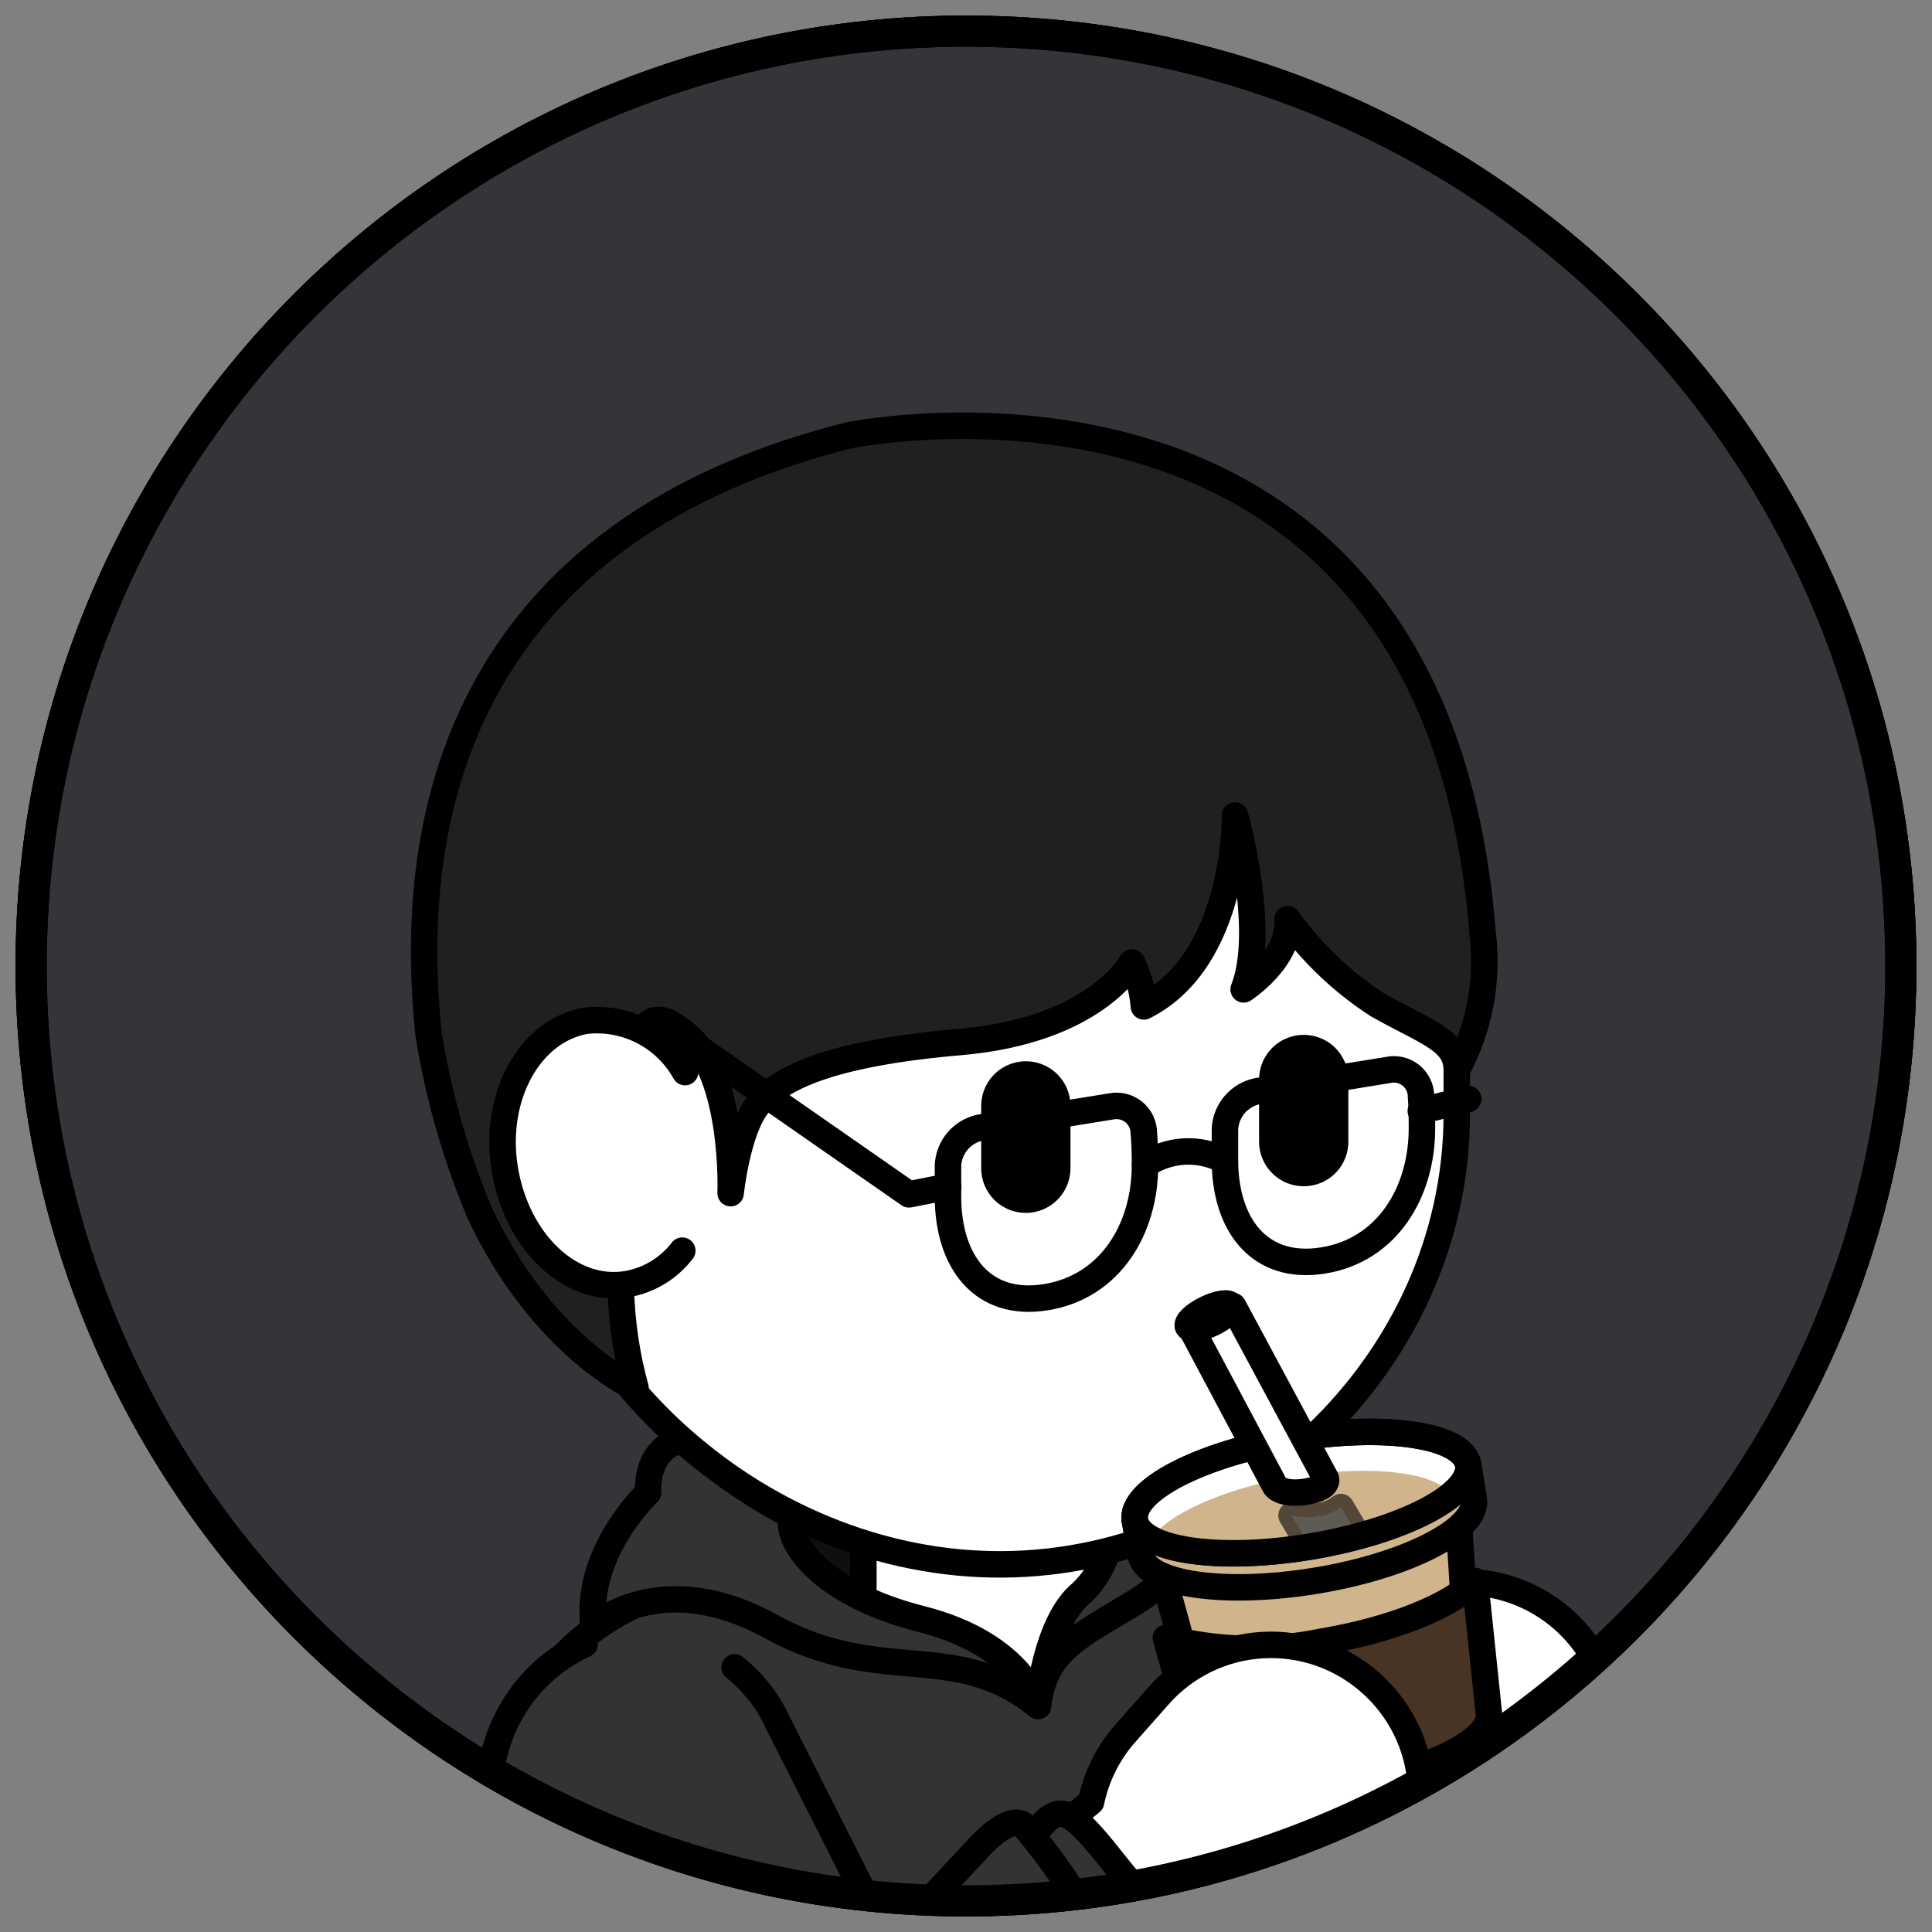 <svg width="62" height="62" viewBox="0 0 62 62" fill="none" xmlns="http://www.w3.org/2000/svg">
<rect x="0" y="0" width="62" height="62" fill="#808080" stroke="none"/>
<path d="M31 61C47.569 61 61 47.569 61 31C61 14.431 47.569 1 31 1C14.431 1 1 14.431 1 31C1 47.569 14.431 61 31 61Z" fill="#363438" stroke="black" stroke-miterlimit="10"/>
<path d="M31 61C47.569 61 61 47.569 61 31C61 14.431 47.569 1 31 1C14.431 1 1 14.431 1 31C1 47.569 14.431 61 31 61Z" fill="#363438" stroke="black" stroke-miterlimit="10"/>
<path d="M42.212 50.553C40.417 49.389 38.268 48.897 36.145 49.165L22.705 50.83C21.089 51.033 19.576 51.737 18.382 52.845C17.187 53.952 16.37 55.406 16.045 57.003C20.592 59.626 25.75 61.005 31 61C35.853 61.005 40.633 59.826 44.927 57.565V55.555C44.929 54.561 44.681 53.582 44.207 52.708C43.733 51.834 43.047 51.093 42.212 50.553Z" fill="#333333" stroke="black" stroke-width="0.85" stroke-linecap="round" stroke-linejoin="round"/>
<path d="M24.377 47.62C24.377 47.62 22.127 50.545 25.877 51.655C29.627 52.765 32.545 51.752 31.472 49.637C30.4 47.522 24.377 47.62 24.377 47.62Z" fill="#0F0F0F" stroke="black" stroke-width="0.85" stroke-linecap="round" stroke-linejoin="round"/>
<path d="M35.613 48.625C35.613 48.625 36.888 50.163 35.515 51.392C34.143 52.623 33.468 53.215 33.333 54.505C32.381 53.481 31.075 52.859 29.68 52.765C27.085 52.435 27.707 51.73 27.707 51.73V46.968L35.613 48.625Z" fill="white" stroke="black" stroke-width="0.85" stroke-linecap="round" stroke-linejoin="round"/>
<path d="M33.31 54.745C33.31 54.745 33.535 52.06 34.712 51.115C35.064 50.782 35.329 50.368 35.486 49.909C35.643 49.451 35.686 48.961 35.612 48.483C35.768 48.321 35.961 48.2 36.173 48.13C36.386 48.059 36.612 48.041 36.834 48.078C37.055 48.114 37.264 48.203 37.443 48.337C37.622 48.472 37.766 48.648 37.862 48.85C37.862 48.85 38.358 50.237 36.468 51.392C34.578 52.547 33.527 52.953 33.31 54.745Z" fill="#333333" stroke="black" stroke-width="0.85" stroke-linecap="round" stroke-linejoin="round"/>
<path d="M31.825 50.2C39.655 50.35 46.75 43.84 46.75 35.748V30.348C46.75 22.233 40.337 15.482 32.5 15.348L30.918 16.99C23.087 16.848 16.668 21.677 16.668 29.74V35.133C16.69 43.307 23.98 50.057 31.825 50.2Z" fill="white" stroke="black" stroke-width="0.85" stroke-linecap="round" stroke-linejoin="round"/>
<path d="M47.59 30.078C46.09 10.082 27.258 13.967 27.258 13.967C16.375 16.69 12.805 24.295 13.758 33.22C14.074 35.178 14.623 37.092 15.392 38.92C17.395 43.203 20.395 44.545 20.395 44.545C19.814 42.435 19.765 40.214 20.252 38.08C20.252 38.08 19.562 31.203 21.812 33.04C23.612 34.195 23.447 38.29 23.447 38.29C23.447 38.29 23.657 36.288 24.31 35.47C24.962 34.653 26.477 33.812 30.82 33.438C35.163 33.062 36.325 30.887 36.325 30.887C36.541 31.329 36.671 31.807 36.707 32.297C39.707 30.797 39.633 26.17 39.633 26.17C39.633 26.17 40.667 29.823 39.91 31.75C39.91 31.75 41.41 30.782 41.32 29.5C42.105 30.59 43.087 31.524 44.215 32.252C45.797 33.145 46.75 33.377 46.75 34.345C47.462 33.026 47.755 31.522 47.59 30.032V30.078Z" fill="#212020" stroke="black" stroke-width="0.85" stroke-linecap="round" stroke-linejoin="round"/>
<path d="M21.985 34.405C21.676 33.849 21.211 33.396 20.647 33.103C20.083 32.809 19.445 32.688 18.812 32.755C17.005 33.055 15.812 35.193 16.202 37.532C16.592 39.873 18.325 41.515 20.132 41.207C20.833 41.083 21.462 40.7 21.895 40.135" fill="white"/>
<path d="M21.985 34.405C21.676 33.849 21.211 33.396 20.647 33.103C20.083 32.809 19.445 32.688 18.812 32.755C17.005 33.055 15.812 35.193 16.202 37.532C16.592 39.873 18.325 41.515 20.132 41.207C20.833 41.083 21.462 40.7 21.895 40.135" stroke="black" stroke-width="0.85" stroke-linecap="round" stroke-linejoin="round"/>
<path d="M42.01 38.057C42.357 38.017 42.678 37.85 42.91 37.589C43.142 37.327 43.27 36.99 43.27 36.64V34.645C43.27 34.442 43.228 34.241 43.145 34.056C43.062 33.871 42.94 33.706 42.789 33.571C42.637 33.436 42.458 33.335 42.264 33.275C42.071 33.214 41.867 33.196 41.665 33.22C41.317 33.262 40.997 33.431 40.764 33.693C40.532 33.956 40.404 34.294 40.405 34.645V36.64C40.406 36.842 40.449 37.042 40.533 37.226C40.616 37.411 40.738 37.575 40.889 37.709C41.041 37.843 41.219 37.943 41.412 38.003C41.605 38.063 41.809 38.082 42.01 38.057Z" fill="black"/>
<path d="M33.093 38.913C33.441 38.87 33.761 38.702 33.993 38.439C34.225 38.177 34.353 37.838 34.353 37.487V35.492C34.353 35.289 34.31 35.089 34.227 34.904C34.144 34.718 34.023 34.553 33.871 34.418C33.719 34.284 33.541 34.183 33.347 34.122C33.153 34.062 32.949 34.043 32.748 34.068C32.4 34.11 32.079 34.278 31.847 34.541C31.615 34.803 31.487 35.142 31.488 35.492V37.487C31.487 37.69 31.53 37.891 31.613 38.076C31.696 38.261 31.817 38.427 31.969 38.562C32.121 38.696 32.299 38.797 32.493 38.858C32.687 38.918 32.891 38.937 33.093 38.913Z" fill="black"/>
<path d="M46.383 50.807C45.121 50.968 43.974 51.623 43.195 52.629C42.416 53.635 42.068 54.908 42.227 56.17L42.438 57.82C42.477 58.116 42.545 58.407 42.64 58.69C45.775 57.366 48.661 55.517 51.175 53.222C50.708 52.388 50.002 51.713 49.148 51.283C48.294 50.852 47.331 50.687 46.383 50.807Z" fill="white" stroke="black" stroke-width="0.85" stroke-linecap="round" stroke-linejoin="round"/>
<path d="M46.773 48.137L37.105 49.75L39.64 58.975C39.64 59.208 39.925 59.388 40.307 59.515C42.763 58.711 45.105 57.595 47.275 56.193L46.773 48.137Z" fill="#D0B48C" stroke="black" stroke-width="0.85" stroke-linecap="round" stroke-linejoin="round"/>
<path d="M42.377 52.69C44.688 52.307 46.6 51.52 47.335 50.733L47.778 54.978C47.913 55.803 45.955 56.815 43.398 57.228C40.84 57.64 38.657 57.333 38.523 56.478L37.413 52.562C39.036 52.981 40.734 53.025 42.377 52.69Z" fill="#473424" stroke="black" stroke-width="0.85" stroke-linecap="round" stroke-linejoin="round"/>
<path d="M47.297 48.108C47.455 49.06 45.19 50.237 42.235 50.725C39.28 51.212 36.76 50.845 36.602 49.892L36.415 48.79L47.117 47.005L47.297 48.108Z" fill="#D0B48C" stroke="black" stroke-width="0.85" stroke-linecap="round" stroke-linejoin="round"/>
<path d="M42.056 49.63C45.01 49.137 47.275 47.963 47.116 47.007C46.956 46.051 44.433 45.675 41.479 46.168C38.525 46.661 36.259 47.835 36.419 48.791C36.578 49.747 39.102 50.123 42.056 49.63Z" fill="white" stroke="black" stroke-width="0.85" stroke-linecap="round" stroke-linejoin="round"/>
<path d="M46.555 47.972C45.202 48.862 43.662 49.427 42.055 49.623C39.85 49.99 37.885 49.877 36.962 49.397C37.36 48.647 39.212 47.777 41.462 47.395C43.99 46.982 46.127 47.245 46.555 47.972Z" fill="#D0B48C"/>
<path opacity="0.6" d="M42.28 48.655C42.554 48.638 42.817 48.536 43.03 48.362L43.502 49.157C43.502 49.157 43.502 49.263 42.752 49.383C42.16 49.472 41.95 49.495 41.89 49.383L41.447 48.633C41.72 48.699 42.004 48.707 42.28 48.655Z" fill="white" stroke="black" stroke-width="0.85" stroke-linecap="round" stroke-linejoin="round"/>
<path d="M42.056 49.63C45.01 49.137 47.275 47.963 47.116 47.007C46.956 46.051 44.433 45.675 41.479 46.168C38.525 46.661 36.259 47.835 36.419 48.791C36.578 49.747 39.102 50.123 42.056 49.63Z" stroke="black" stroke-width="0.85" stroke-linecap="round" stroke-linejoin="round"/>
<path d="M42.55 47.455C42.55 47.455 42.677 47.755 41.875 47.875C41.282 47.965 40.967 47.792 40.907 47.665L38.2 42.58L39.572 41.913L42.55 47.455Z" fill="white" stroke="black" stroke-width="0.85" stroke-linecap="round" stroke-linejoin="round"/>
<path d="M38.92 42.455C39.299 42.269 39.559 42.02 39.499 41.897C39.439 41.774 39.082 41.824 38.703 42.01C38.323 42.195 38.064 42.444 38.123 42.567C38.183 42.69 38.54 42.64 38.92 42.455Z" fill="white" stroke="black" stroke-width="0.85" stroke-linecap="round" stroke-linejoin="round"/>
<path d="M37.21 54.385L36.108 55.63C35.558 56.255 35.181 57.012 35.013 57.828L31.113 60.992C36.18 60.99 41.163 59.699 45.595 57.242C45.5 55.994 44.922 54.831 43.983 54.003C43.033 53.156 41.787 52.721 40.517 52.793C39.247 52.864 38.058 53.437 37.21 54.385Z" fill="white" stroke="black" stroke-width="0.85" stroke-linecap="round" stroke-linejoin="round"/>
<path d="M34.045 58.203C33.407 58.203 32.912 59.455 32.837 59.538C32.762 59.62 33.28 60.085 33.94 60.85C34.75 60.775 35.552 60.655 36.347 60.513C35.545 59.583 34.637 58.21 34.045 58.203Z" fill="#333333" stroke="black" stroke-width="0.85" stroke-linecap="round" stroke-linejoin="round"/>
<path d="M18.76 52.765C17.959 53.135 17.265 53.7 16.741 54.41C16.216 55.119 15.879 55.949 15.76 56.822C19.428 58.999 23.52 60.362 27.76 60.82L24.985 55.33C24.667 54.619 24.184 53.994 23.575 53.508" fill="#333333"/>
<path d="M18.76 52.765C17.959 53.135 17.265 53.7 16.741 54.41C16.216 55.119 15.879 55.949 15.76 56.822C19.428 58.999 23.52 60.362 27.76 60.82L24.985 55.33C24.667 54.619 24.184 53.994 23.575 53.508" stroke="black" stroke-width="0.85" stroke-linecap="round" stroke-linejoin="round"/>
<path d="M32.837 58.562C32.335 58.203 31.337 59.365 31.337 59.365L29.837 60.97C30.22 60.97 30.587 60.97 31 60.97C32.158 60.968 33.315 60.898 34.465 60.76C33.968 59.995 33.424 59.261 32.837 58.562Z" fill="#333333" stroke="black" stroke-width="0.85" stroke-linecap="round" stroke-linejoin="round"/>
<path d="M33.31 54.745C33.31 54.745 32.815 52.78 29.56 51.955C26.305 51.13 25.195 49.443 25.405 48.648C24.139 47.972 22.953 47.154 21.872 46.21C21.872 46.21 20.755 46.375 20.8 47.898C20.8 47.898 18.745 49.825 19.052 52.195C19.052 52.195 21.19 50.237 24.738 52.195C28.285 54.153 30.633 52.578 33.31 54.745Z" fill="#333333" stroke="black" stroke-width="0.85" stroke-linecap="round" stroke-linejoin="round"/>
<path d="M45.632 36.205C45.632 38.267 44.515 40.12 42.46 40.45C40.405 40.78 39.31 39.288 39.31 37.233C39.31 36.94 39.31 36.572 39.31 36.227C39.325 35.935 39.439 35.656 39.632 35.435C39.825 35.215 40.087 35.066 40.375 35.012L44.545 34.337C44.672 34.309 44.805 34.31 44.932 34.34C45.059 34.37 45.178 34.428 45.279 34.51C45.381 34.593 45.463 34.697 45.519 34.815C45.575 34.933 45.603 35.062 45.602 35.193C45.632 35.538 45.632 35.913 45.632 36.205Z" stroke="black" stroke-width="0.85" stroke-linecap="round" stroke-linejoin="round"/>
<path d="M36.745 37.382C36.745 39.437 35.635 41.29 33.572 41.627C31.51 41.965 30.422 40.465 30.422 38.402C30.422 38.11 30.422 37.742 30.422 37.397C30.436 37.105 30.548 36.827 30.74 36.606C30.932 36.385 31.193 36.236 31.48 36.182L35.65 35.507C35.777 35.481 35.909 35.483 36.036 35.513C36.162 35.544 36.281 35.602 36.382 35.684C36.483 35.766 36.565 35.869 36.621 35.986C36.677 36.104 36.707 36.232 36.708 36.362C36.737 36.707 36.745 37.082 36.745 37.382Z" stroke="black" stroke-width="0.85" stroke-linecap="round" stroke-linejoin="round"/>
<path d="M36.745 37.383C37.114 37.129 37.545 36.981 37.992 36.955C38.438 36.929 38.884 37.025 39.28 37.233" fill="white"/>
<path d="M36.745 37.383C37.114 37.129 37.545 36.981 37.992 36.955C38.438 36.929 38.884 37.025 39.28 37.233" stroke="black" stroke-width="0.85" stroke-linecap="round" stroke-linejoin="round"/>
<path d="M30.43 38.08L29.17 38.328L22.165 33.453" fill="white"/>
<path d="M30.43 38.08L29.17 38.328L22.165 33.453" stroke="black" stroke-width="0.85" stroke-linecap="round" stroke-linejoin="round"/>
<path d="M45.595 35.65L47.117 35.267" stroke="black" stroke-width="0.85" stroke-linecap="round" stroke-linejoin="round"/>
<path d="M31 61C47.569 61 61 47.569 61 31C61 14.431 47.569 1 31 1C14.431 1 1 14.431 1 31C1 47.569 14.431 61 31 61Z" stroke="black" stroke-miterlimit="10"/>
</svg>
